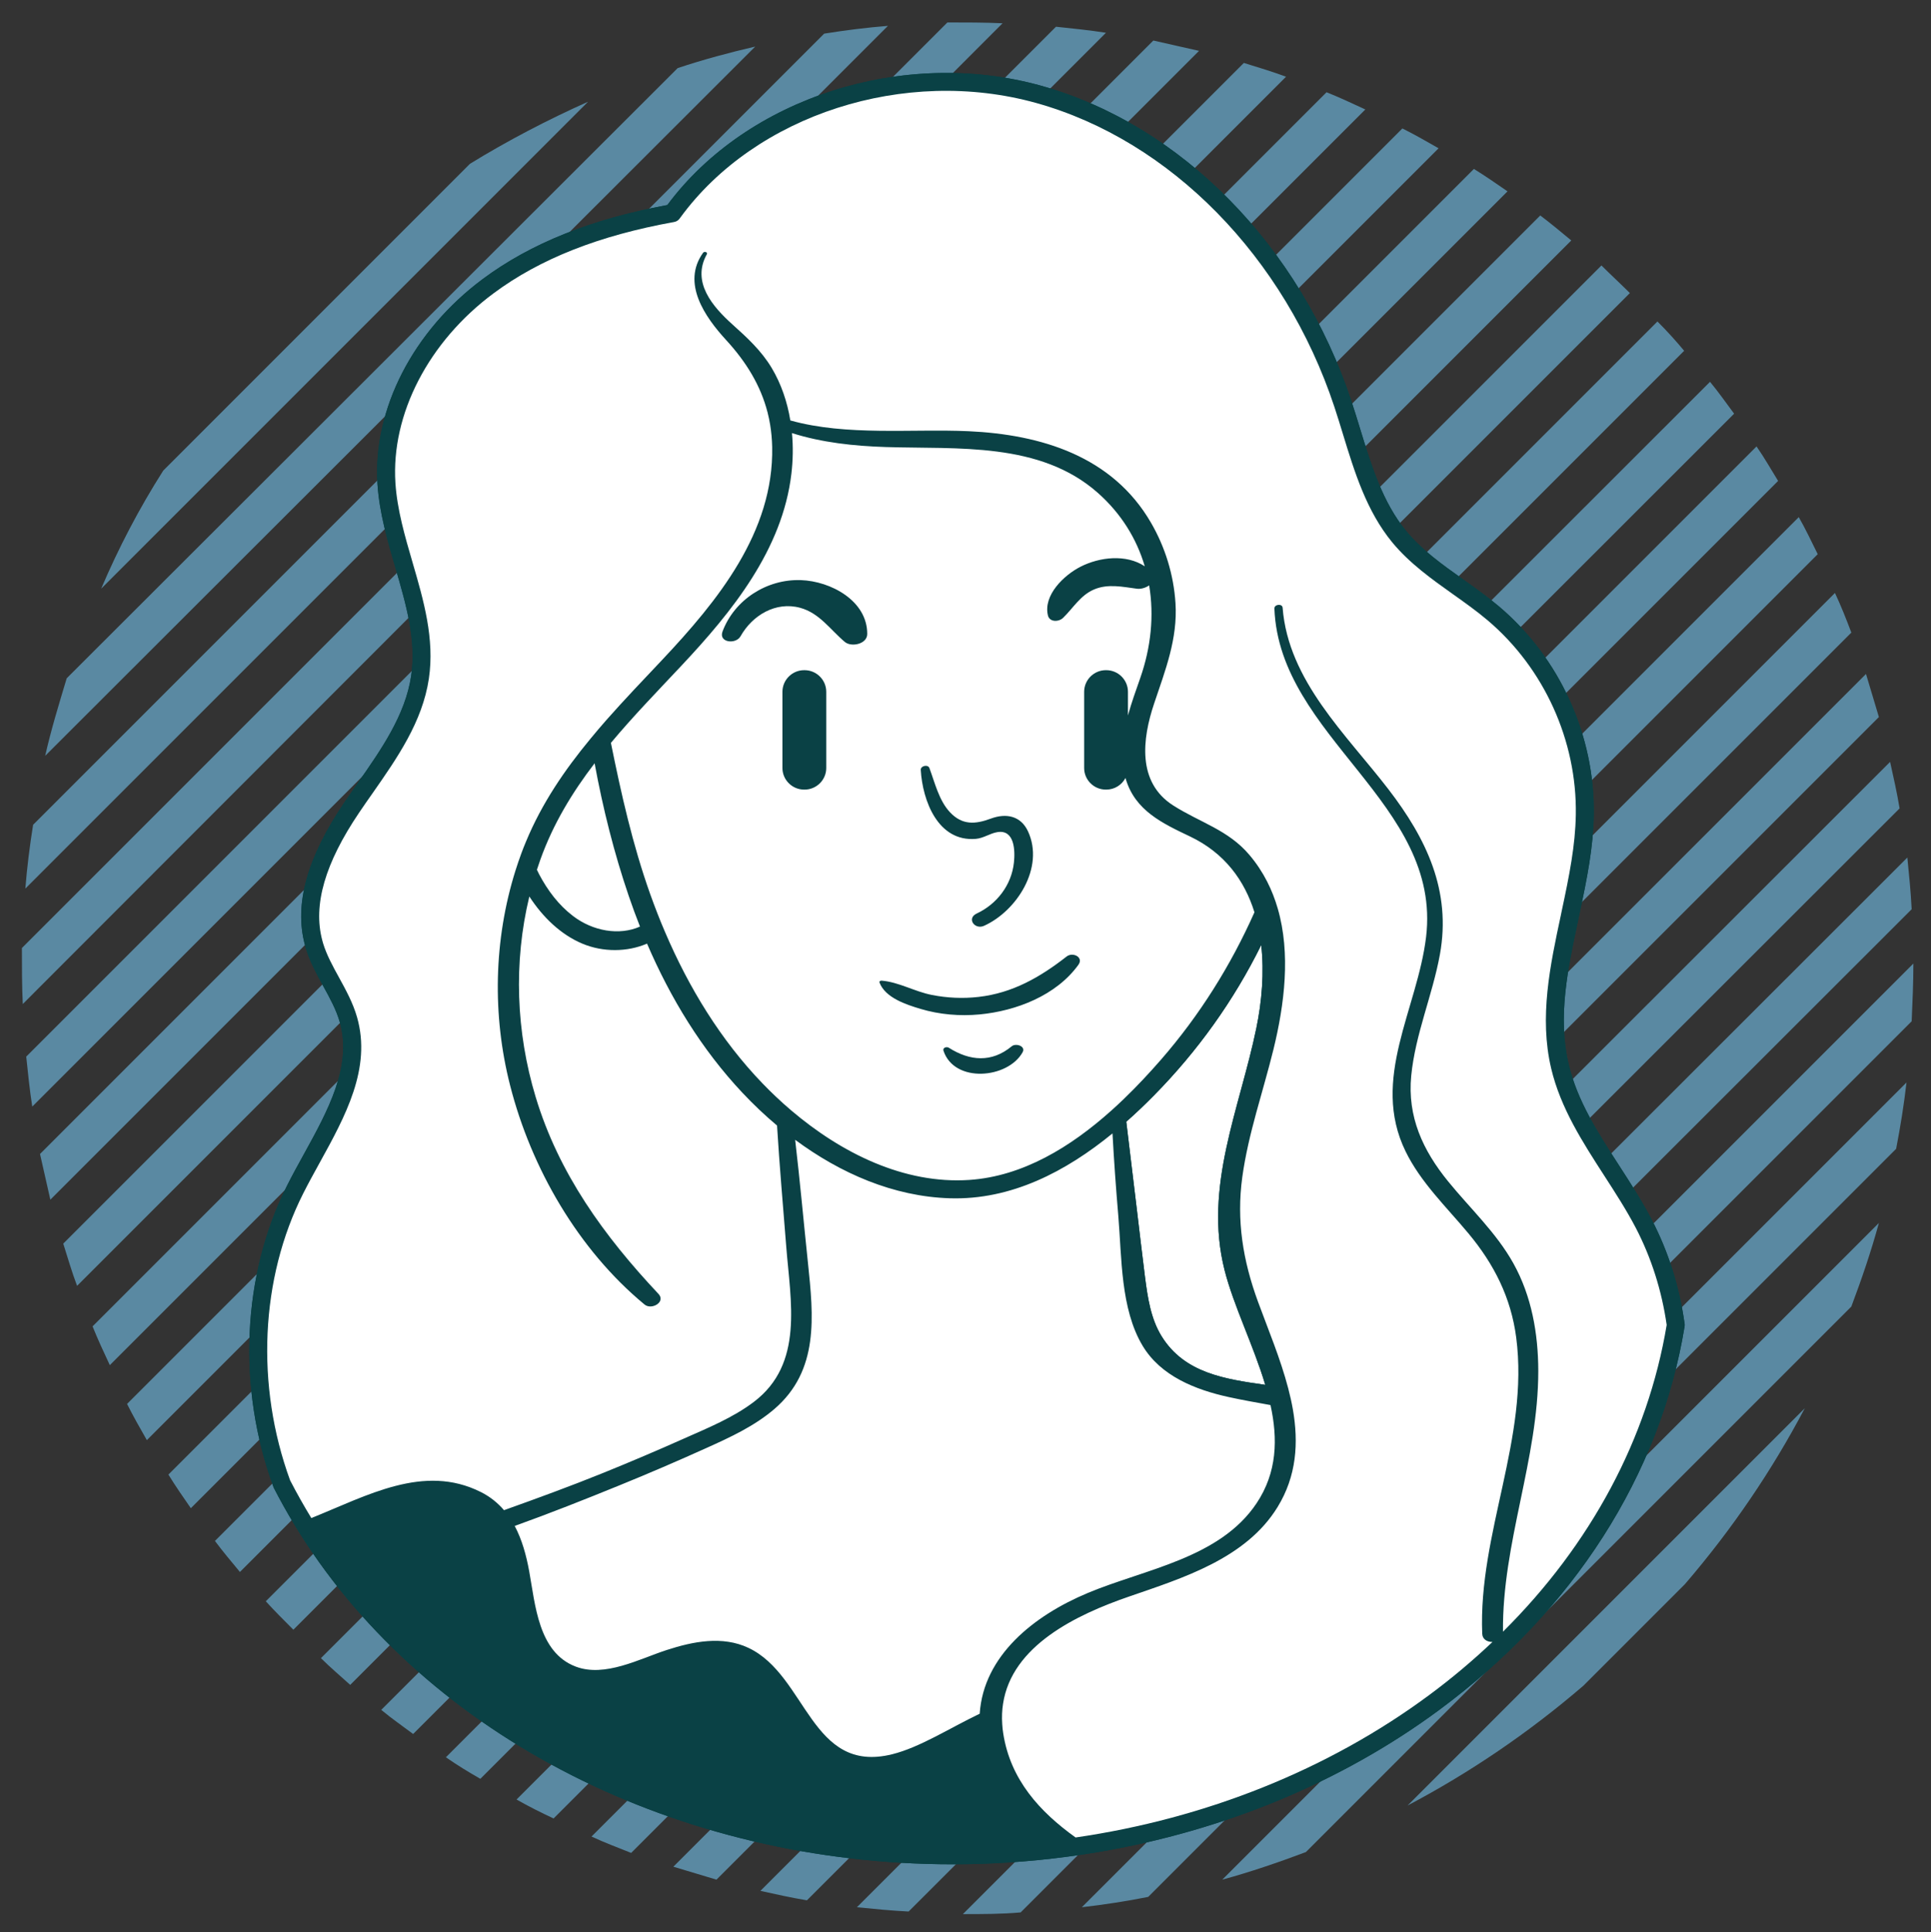 <?xml version="1.0" encoding="UTF-8"?>
<svg xmlns="http://www.w3.org/2000/svg" xmlns:xlink="http://www.w3.org/1999/xlink" width="224.88pt" height="225pt" viewBox="0 0 224.88 225" version="1.2">
<rect x="0" y="0" width="224.88" height="225" fill="#333333" stroke="none"/>
<defs>
<clipPath id="clip1">
  <path d="M 29.027 8.492 L 196.191 8.492 L 196.191 217.086 L 29.027 217.086 Z M 29.027 8.492 "/>
</clipPath>
<clipPath id="clip2">
  <path d="M 29.027 8.492 L 196.191 8.492 L 196.191 217.086 L 29.027 217.086 Z M 29.027 8.492 "/>
</clipPath>
</defs>
<g id="surface1">
<path style=" stroke:none;fill-rule:nonzero;fill:rgb(35.289%,53.729%,63.53%);fill-opacity:1;" d="M 8.977 149.73 C 8.371 148.125 7.871 146.418 7.367 144.812 L 144.855 7.328 C 146.461 7.832 148.164 8.332 149.77 8.934 Z M 128.797 3.816 C 126.891 3.516 124.883 3.316 122.977 3.113 L 3.055 123.035 C 3.254 124.941 3.457 126.949 3.758 128.855 Z M 175.562 22.281 C 174.258 21.379 172.953 20.477 171.648 19.672 L 19.613 171.707 C 20.414 173.012 21.316 174.316 22.223 175.621 Z M 159.004 12.746 C 157.5 12.047 155.992 11.344 154.488 10.742 L 10.781 154.449 C 11.383 155.953 12.086 157.457 12.789 158.965 Z M 167.535 17.266 C 166.129 16.461 164.723 15.656 163.32 14.957 L 14.797 163.48 C 15.496 164.883 16.301 166.289 17.102 167.695 Z M 68.484 11.844 C 63.77 13.953 59.152 16.359 54.734 19.07 L 19.012 54.797 C 16.199 59.211 13.793 63.828 11.785 68.543 Z M 110.332 2.613 L 2.551 110.391 C 2.551 112.602 2.551 114.707 2.652 116.914 L 116.754 2.711 C 114.648 2.613 112.438 2.613 110.332 2.613 Z M 222.828 112.199 L 112.137 222.887 C 114.348 222.887 116.652 222.887 118.863 222.688 L 222.629 118.922 C 222.727 116.715 222.828 114.406 222.828 112.199 Z M 182.988 28 C 181.785 27 180.578 25.996 179.375 25.09 L 25.031 179.434 C 25.934 180.641 26.938 181.844 27.941 183.047 Z M 103.406 3.012 C 100.898 3.215 98.492 3.516 95.98 3.918 L 3.855 96.043 C 3.457 98.551 3.152 100.957 2.953 103.469 Z M 87.953 5.422 C 84.941 6.125 81.934 6.926 78.922 7.93 L 7.77 78.98 C 6.867 81.992 5.965 84.902 5.262 88.012 Z M 139.637 5.922 C 137.828 5.523 136.121 5.121 134.316 4.719 L 4.66 134.375 C 5.062 136.184 5.461 137.891 5.863 139.695 Z M 220.82 133.773 C 221.324 131.164 221.727 128.656 222.027 126.047 L 125.988 222.086 C 128.598 221.785 131.207 221.383 133.715 220.883 Z M 222.629 105.875 C 222.527 103.867 222.328 101.863 222.125 99.855 L 99.793 222.086 C 101.801 222.285 103.809 222.488 105.816 222.586 Z M 221.223 94.133 C 220.922 92.328 220.52 90.523 220.117 88.715 L 88.555 220.18 C 90.363 220.582 92.168 220.98 93.973 221.281 Z M 189.812 34.125 C 188.707 33.02 187.605 32.016 186.5 30.91 L 30.953 186.461 C 31.957 187.562 33.059 188.668 34.164 189.773 Z M 196.234 184.453 C 201.754 178.031 206.371 171.207 210.184 163.98 L 163.922 210.242 C 171.145 206.43 177.969 201.812 184.395 196.293 Z M 218.812 83.496 C 218.312 81.793 217.812 80.184 217.309 78.48 L 78.418 217.367 C 80.125 217.871 81.73 218.371 83.438 218.875 Z M 215.602 152.141 C 216.809 148.93 217.91 145.715 218.812 142.406 L 142.344 218.875 C 145.656 217.973 148.867 216.867 152.078 215.664 Z M 201.953 48.172 C 201.051 46.969 200.148 45.664 199.145 44.461 L 44.398 199.105 C 45.605 200.109 46.91 201.012 48.113 201.914 Z M 215.602 73.664 C 215 72.059 214.398 70.551 213.695 69.047 L 68.887 213.855 C 70.391 214.559 71.996 215.16 73.504 215.762 Z M 196.133 40.848 C 195.133 39.645 194.129 38.539 193.023 37.434 L 37.375 193.082 C 38.48 194.188 39.684 195.191 40.785 196.195 Z M 207.074 56 C 206.27 54.695 205.469 53.289 204.562 51.984 L 51.926 204.625 C 53.23 205.527 54.535 206.332 55.941 207.133 Z M 211.688 64.531 C 210.988 63.125 210.285 61.621 209.48 60.215 L 60.156 209.543 C 61.559 210.344 62.965 211.047 64.469 211.75 Z M 211.688 64.531 "/>
<g clip-path="url(#clip1)" clip-rule="nonzero">
<path style=" stroke:none;fill-rule:nonzero;fill:rgb(3.92%,25.49%,27.06%);fill-opacity:1;" d="M 196.191 154.184 C 196.195 154.172 196.191 154.16 196.191 154.148 C 196.191 154.137 196.184 154.121 196.18 154.109 C 195.586 149.82 194.301 145.762 192.367 142.039 C 191.234 139.863 189.879 137.762 188.566 135.734 C 186.062 131.852 183.691 128.191 182.688 123.941 C 181.379 118.414 182.566 112.855 183.828 106.973 L 183.918 106.523 C 184.84 102.242 185.547 98.664 185.609 94.898 C 185.766 85.68 181.648 76.609 174.602 70.641 C 173.258 69.504 171.809 68.473 170.414 67.48 C 167.926 65.715 165.582 64.047 163.754 61.82 C 161.016 58.5 159.691 54.156 158.406 49.961 C 158.082 48.895 157.742 47.793 157.387 46.719 C 151.383 28.609 137.535 14.531 121.25 9.984 C 105.254 5.52 87.02 11.355 77.715 23.875 C 68.844 25.52 61.812 28.332 56.238 32.477 C 48.098 38.516 43.395 47.676 43.961 56.383 C 44.18 59.707 45.125 62.957 46.043 66.094 C 47.305 70.438 48.5 74.531 47.879 78.723 C 47.199 83.262 44.398 87.273 41.684 91.152 C 41.148 91.914 40.617 92.68 40.102 93.438 C 35.75 99.871 34.246 105.301 35.504 110.008 C 35.535 110.156 35.578 110.297 35.617 110.434 C 36.102 112.02 36.891 113.461 37.656 114.848 C 38.434 116.254 39.16 117.586 39.57 119.02 C 41.039 124.156 38.164 129.367 35.383 134.41 C 34.727 135.598 34.051 136.824 33.449 138.02 C 28.184 148.449 27.59 161.582 31.848 173.156 C 31.863 173.199 31.879 173.238 31.898 173.273 C 32.641 174.719 33.434 176.137 34.277 177.523 C 34.512 177.918 34.754 178.309 35 178.695 C 49.883 202.199 78.957 217.086 110.926 217.086 C 115.41 217.086 119.855 216.793 124.227 216.211 C 125.438 216.055 126.637 215.875 127.836 215.672 C 142.508 213.195 156.254 207.516 167.645 199.086 C 183.223 187.559 193.359 171.719 196.18 154.484 C 196.18 154.477 196.184 154.473 196.184 154.461 L 196.184 154.441 C 196.195 154.395 196.199 154.348 196.199 154.297 C 196.199 154.258 196.199 154.219 196.191 154.184 "/>
</g>
<path style=" stroke:none;fill-rule:nonzero;fill:rgb(100%,100%,100%);fill-opacity:1;" d="M 146.879 110.043 C 147.238 113.23 146.957 116.594 146.312 119.719 C 144.383 129.094 140.148 138.184 142.613 147.902 C 143.664 152.047 145.969 156.641 147.352 161.258 C 142.625 160.586 137.938 159.895 135.277 155.598 C 134.008 153.547 133.652 151.07 133.348 148.727 C 133.004 146.055 132.707 143.375 132.379 140.699 C 131.969 137.34 131.574 133.977 131.164 130.617 C 132.281 129.633 133.352 128.609 134.375 127.57 C 139.461 122.414 143.695 116.496 146.879 110.043 "/>
<g clip-path="url(#clip2)" clip-rule="nonzero">
<path style=" stroke:none;fill-rule:nonzero;fill:rgb(3.92%,25.49%,27.06%);fill-opacity:1;" d="M 175.035 190 C 174.93 179.676 179.148 169.938 179.145 159.637 C 179.137 155.301 178.375 150.93 176.242 147.105 C 174.25 143.531 171.211 140.719 168.648 137.57 C 165.699 133.949 163.887 130.039 164.348 125.27 C 164.82 120.43 166.82 115.91 167.688 111.145 C 169.035 103.734 166.121 97.664 161.691 91.902 C 156.77 85.508 150.035 79.281 149.371 70.766 C 149.336 70.262 148.395 70.352 148.414 70.863 C 148.988 85.844 167.945 93.531 166.078 109.109 C 165.066 117.512 159.586 125.637 163.68 134.051 C 165.453 137.695 168.461 140.555 171.023 143.637 C 173.996 147.207 175.965 151.094 176.574 155.742 C 178.102 167.465 172.145 178.57 172.617 190.25 C 172.648 190.914 173.227 191.207 173.812 191.195 C 171.504 193.383 169.035 195.461 166.398 197.41 C 154.695 206.066 140.445 211.754 125.262 213.965 C 121.094 210.98 117.672 207.238 116.836 201.855 C 116.777 201.488 116.738 201.129 116.719 200.777 C 116.66 199.941 116.695 199.152 116.812 198.402 C 117.836 191.637 125.312 188.035 131.496 185.906 C 137.766 183.742 145.09 181.488 148.773 175.504 C 151.012 171.863 151.238 167.992 150.566 164.117 C 150.422 163.301 150.238 162.48 150.023 161.664 C 149.117 158.195 147.672 154.766 146.496 151.559 C 144.754 146.797 143.98 142.121 144.676 137.059 C 145.375 131.992 147.086 127.156 148.301 122.211 C 149.59 116.949 150.328 111.035 148.801 105.785 C 148.488 104.707 148.082 103.66 147.57 102.656 C 147.012 101.566 146.332 100.527 145.5 99.547 C 143.031 96.629 139.734 95.773 136.633 93.793 C 132.406 91.102 133.02 86.043 134.41 81.914 C 135.707 78.051 137.16 74.387 136.895 70.234 C 136.684 66.934 135.699 63.727 134.039 60.863 C 129.555 53.129 121.262 50.598 112.781 50.211 C 106.199 49.914 98.605 50.793 92.039 48.957 C 91.688 46.805 90.984 44.711 89.867 42.84 C 88.668 40.844 87.023 39.324 85.305 37.785 C 83.008 35.723 80.508 32.855 82.312 29.613 C 82.457 29.352 82.02 29.238 81.879 29.434 C 79.348 32.969 82.098 36.91 84.559 39.59 C 86.902 42.141 88.582 44.879 89.391 48.031 C 89.512 48.5 89.609 48.977 89.691 49.465 C 89.828 50.297 89.906 51.156 89.926 52.047 C 90.125 61.961 83.562 69.992 77.117 76.836 C 74.922 79.164 72.711 81.469 70.613 83.848 C 69.98 84.57 69.359 85.297 68.754 86.035 C 65.75 89.668 63.098 93.547 61.254 98.004 C 61.066 98.445 60.895 98.887 60.727 99.336 C 60.477 100.012 60.246 100.691 60.027 101.383 C 57.5 109.441 57.316 118.211 59.406 126.391 C 61.863 136.027 67.344 145.523 75.059 151.902 C 75.875 152.582 77.57 151.613 76.684 150.668 C 70.367 143.949 65.066 136.652 62.379 127.727 C 60.098 120.176 59.793 112.051 61.645 104.391 C 63.223 106.816 65.316 108.832 67.82 109.883 C 70.211 110.887 73.043 110.875 75.352 109.879 C 78.082 116.234 81.711 122.195 86.469 127.254 C 87.719 128.582 89.066 129.867 90.492 131.062 C 90.777 135.758 91.195 140.453 91.562 145.137 C 92.059 151.547 93.648 158.812 87.777 163.254 C 85.355 165.086 82.457 166.266 79.699 167.492 C 76.574 168.887 73.422 170.227 70.25 171.512 C 66.43 173.059 62.57 174.469 58.695 175.852 C 57.969 175.004 57.078 174.277 55.973 173.727 C 49.344 170.414 42.77 174.152 36.258 176.77 C 35.383 175.336 34.555 173.867 33.785 172.375 C 29.75 161.344 30.316 148.855 35.316 138.961 C 35.906 137.793 36.57 136.586 37.215 135.418 C 40.203 130.004 43.285 124.406 41.582 118.449 C 41.109 116.789 40.285 115.289 39.492 113.844 C 38.746 112.488 38.043 111.211 37.621 109.824 C 37.59 109.727 37.562 109.621 37.531 109.496 C 36.434 105.379 37.844 100.508 41.836 94.609 C 42.344 93.852 42.871 93.102 43.402 92.348 C 46.25 88.27 49.195 84.055 49.945 79.027 C 50.637 74.387 49.324 69.875 48.051 65.512 C 47.164 62.48 46.25 59.344 46.051 56.25 C 45.527 48.238 49.906 39.773 57.484 34.152 C 62.883 30.141 69.758 27.426 78.5 25.852 C 78.512 25.852 78.52 25.848 78.531 25.844 C 78.648 25.824 78.762 25.777 78.863 25.715 C 78.906 25.688 78.945 25.656 78.988 25.625 C 79.02 25.594 79.051 25.566 79.078 25.535 C 79.105 25.512 79.137 25.473 79.16 25.438 C 79.18 25.406 79.203 25.379 79.223 25.348 C 87.98 13.34 105.398 7.73 120.688 11.996 C 136.309 16.359 149.613 29.914 155.398 47.375 C 155.746 48.426 156.082 49.516 156.402 50.57 C 157.746 54.961 159.137 59.504 162.133 63.148 C 164.145 65.586 166.711 67.414 169.195 69.18 C 170.559 70.148 171.973 71.152 173.246 72.23 C 179.82 77.797 183.66 86.258 183.516 94.867 C 183.457 98.445 182.766 101.918 181.871 106.09 L 181.781 106.531 C 180.527 112.391 179.23 118.441 180.648 124.422 C 181.738 129.02 184.316 133.008 186.805 136.863 C 188.09 138.852 189.422 140.91 190.512 143 C 192.312 146.473 193.523 150.273 194.098 154.281 C 191.898 167.496 185.246 179.875 175.035 190 Z M 94.09 147.043 C 93.59 142.273 93.16 137.492 92.602 132.723 C 97.859 136.617 104.043 139.328 110.598 139.531 C 117.758 139.762 124.141 136.41 129.559 131.98 C 129.734 135.195 129.965 138.402 130.238 141.609 C 130.645 146.449 130.488 152.406 133.066 156.707 C 135.18 160.238 139.23 161.832 143.074 162.676 C 144.715 163.039 146.348 163.316 147.961 163.613 C 148.824 167.551 148.738 171.449 146.34 175.043 C 142.051 181.465 133.328 182.711 126.691 185.488 C 120.395 188.121 114.547 192.781 114.094 199.551 C 110.578 201.238 107.113 203.477 103.902 204.273 C 94.414 206.629 93.969 195.098 87.168 191.887 C 84.129 190.449 80.703 191.141 77.648 192.133 C 74.461 193.168 70.434 195.355 67.039 194.062 C 62.68 192.402 62.34 186.836 61.625 182.941 C 61.289 181.102 60.789 179.277 59.941 177.688 C 64.055 176.211 68.121 174.598 72.148 172.957 C 75.566 171.566 78.957 170.109 82.316 168.59 C 85.066 167.352 87.879 166.051 90.188 164.066 C 95.414 159.57 94.738 153.27 94.09 147.043 Z M 142.613 147.902 C 143.664 152.047 145.969 156.641 147.352 161.258 C 142.625 160.586 137.938 159.895 135.277 155.598 C 134.008 153.547 133.652 151.07 133.348 148.727 C 133.004 146.055 132.707 143.375 132.379 140.699 C 131.969 137.34 131.574 133.977 131.164 130.617 C 132.281 129.633 133.352 128.609 134.375 127.57 C 139.461 122.414 143.695 116.496 146.879 110.043 C 147.238 113.23 146.957 116.594 146.312 119.719 C 144.383 129.094 140.148 138.184 142.613 147.902 Z M 74.531 107.895 C 72.117 108.969 69.031 108.426 66.723 106.656 C 65.039 105.371 63.77 103.668 62.789 101.812 C 62.699 101.637 62.609 101.457 62.527 101.277 C 62.652 100.887 62.785 100.492 62.926 100.105 C 64.422 95.926 66.648 92.27 69.246 88.879 C 70.215 94.148 71.523 99.352 73.219 104.324 C 73.629 105.523 74.062 106.711 74.531 107.895 Z M 71.145 86.504 C 73.73 83.406 76.578 80.477 79.379 77.492 C 85.262 71.227 91.125 63.992 92.164 55.164 C 92.348 53.609 92.379 52.012 92.23 50.43 C 95.703 51.535 99.457 51.938 103.156 52.055 C 111.52 52.32 121.113 51.422 127.852 57.391 C 130.586 59.812 132.383 62.762 133.316 65.941 C 131.145 64.504 128.066 64.852 125.816 66 C 123.914 66.977 121.477 69.293 122.039 71.66 C 122.227 72.465 123.301 72.434 123.801 71.949 C 124.988 70.801 125.816 69.316 127.418 68.637 C 129.043 67.949 130.734 68.336 132.41 68.555 C 132.863 68.613 133.418 68.453 133.828 68.164 C 134.418 71.676 134.039 75.383 132.793 78.945 C 132.297 80.371 131.766 81.828 131.359 83.312 L 131.359 80.555 C 131.359 79.172 130.227 78.039 128.84 78.039 L 128.777 78.039 C 127.391 78.039 126.258 79.172 126.258 80.555 L 126.258 89.434 C 126.258 90.812 127.391 91.945 128.777 91.945 L 128.84 91.945 C 129.805 91.945 130.652 91.395 131.07 90.59 C 131.082 90.637 131.102 90.684 131.113 90.734 C 132.215 94.398 135.379 95.875 138.586 97.402 C 142.609 99.316 144.938 102.516 146.09 106.23 C 143.328 112.441 139.691 118.242 135.211 123.387 C 133.867 124.93 132.406 126.5 130.844 128 C 130.379 128.449 129.906 128.887 129.422 129.32 C 124.707 133.543 119.129 136.973 112.895 137.395 C 105.27 137.91 97.965 134.242 92.184 129.336 C 91.539 128.793 90.918 128.23 90.312 127.656 C 89.797 127.164 89.289 126.664 88.805 126.16 C 83.93 121.105 80.215 115 77.457 108.547 C 77.148 107.832 76.852 107.109 76.57 106.383 C 76.273 105.621 75.988 104.863 75.715 104.098 C 73.664 98.328 72.344 92.434 71.145 86.504 Z M 196.191 154.184 C 196.195 154.172 196.191 154.16 196.191 154.148 C 196.191 154.137 196.184 154.121 196.18 154.109 C 195.586 149.82 194.301 145.762 192.367 142.039 C 191.234 139.863 189.879 137.762 188.566 135.734 C 186.062 131.852 183.691 128.191 182.688 123.941 C 181.379 118.414 182.566 112.855 183.828 106.973 L 183.918 106.523 C 184.84 102.242 185.547 98.664 185.609 94.898 C 185.766 85.68 181.648 76.609 174.602 70.641 C 173.258 69.504 171.809 68.473 170.414 67.48 C 167.926 65.715 165.582 64.047 163.754 61.82 C 161.016 58.5 159.691 54.156 158.406 49.961 C 158.082 48.895 157.742 47.793 157.387 46.719 C 151.383 28.609 137.535 14.531 121.25 9.984 C 105.254 5.52 87.02 11.355 77.715 23.875 C 68.844 25.52 61.812 28.332 56.238 32.477 C 48.098 38.516 43.395 47.676 43.961 56.383 C 44.18 59.707 45.125 62.957 46.043 66.094 C 47.305 70.438 48.5 74.531 47.879 78.723 C 47.199 83.262 44.398 87.273 41.684 91.152 C 41.148 91.914 40.617 92.68 40.102 93.438 C 35.75 99.871 34.246 105.301 35.504 110.008 C 35.535 110.156 35.578 110.297 35.617 110.434 C 36.102 112.02 36.891 113.461 37.656 114.848 C 38.434 116.254 39.16 117.586 39.57 119.02 C 41.039 124.156 38.164 129.367 35.383 134.41 C 34.727 135.598 34.051 136.824 33.449 138.02 C 28.184 148.449 27.59 161.582 31.848 173.156 C 31.863 173.199 31.879 173.238 31.898 173.273 C 32.641 174.719 33.434 176.137 34.277 177.523 C 34.512 177.918 34.754 178.309 35 178.695 C 49.883 202.199 78.957 217.086 110.926 217.086 C 115.41 217.086 119.855 216.793 124.227 216.211 C 125.438 216.055 126.637 215.875 127.836 215.672 C 142.508 213.195 156.254 207.516 167.645 199.086 C 183.223 187.559 193.359 171.719 196.18 154.484 C 196.18 154.477 196.184 154.473 196.184 154.461 L 196.184 154.441 C 196.195 154.395 196.199 154.348 196.199 154.297 C 196.199 154.258 196.199 154.219 196.191 154.184 "/>
</g>
<path style=" stroke:none;fill-rule:nonzero;fill:rgb(3.92%,25.49%,27.06%);fill-opacity:1;" d="M 107.203 117.48 C 109.414 118.141 111.781 118.34 114.078 118.125 C 118.348 117.719 123.023 115.914 125.594 112.336 C 126.227 111.445 124.922 110.832 124.223 111.375 C 121.141 113.785 117.918 115.637 113.953 116.086 C 112.145 116.293 110.305 116.211 108.52 115.855 C 106.527 115.469 104.688 114.359 102.676 114.191 C 102.555 114.18 102.363 114.254 102.426 114.41 C 103.102 116.191 105.523 116.977 107.203 117.48 "/>
<path style=" stroke:none;fill-rule:nonzero;fill:rgb(3.92%,25.49%,27.06%);fill-opacity:1;" d="M 113.648 97.68 C 114.559 97.602 115.293 97.031 116.164 96.895 C 118.152 96.578 118.234 99.031 118.078 100.449 C 117.801 103.055 116.094 105.281 113.746 106.375 C 112.543 106.938 113.508 108.297 114.602 107.805 C 118.41 106.082 121.66 101.023 119.727 96.82 C 118.883 94.988 117.168 94.66 115.383 95.324 C 113.566 96 112.062 96.09 110.652 94.602 C 109.352 93.238 108.875 91.141 108.238 89.438 C 108.074 88.98 107.203 89.168 107.23 89.652 C 107.434 93.199 109.215 98.059 113.648 97.68 "/>
<path style=" stroke:none;fill-rule:nonzero;fill:rgb(3.92%,25.49%,27.06%);fill-opacity:1;" d="M 117.824 121.832 C 115.504 123.758 112.953 123.566 110.492 122 C 110.246 121.844 109.758 121.992 109.875 122.348 C 111.133 126.168 117.367 125.613 119.09 122.531 C 119.492 121.809 118.293 121.438 117.824 121.832 "/>
<path style=" stroke:none;fill-rule:nonzero;fill:rgb(3.92%,25.49%,27.06%);fill-opacity:1;" d="M 86.242 74.09 C 87.617 71.645 90.34 70.008 93.176 70.773 C 95.441 71.387 96.691 73.324 98.387 74.75 C 99.141 75.387 100.988 75.008 100.996 73.832 C 101.012 69.949 96.746 67.672 93.27 67.551 C 89.305 67.414 85.543 69.824 84.145 73.531 C 83.656 74.832 85.695 75.062 86.242 74.09 "/>
<path style=" stroke:none;fill-rule:nonzero;fill:rgb(3.92%,25.49%,27.06%);fill-opacity:1;" d="M 93.703 78.039 L 93.641 78.039 C 92.258 78.039 91.121 79.172 91.121 80.555 L 91.121 89.434 C 91.121 90.812 92.258 91.945 93.641 91.945 L 93.703 91.945 C 95.09 91.945 96.223 90.812 96.223 89.434 L 96.223 80.555 C 96.223 79.172 95.09 78.039 93.703 78.039 "/>
<path style=" stroke:none;fill-rule:nonzero;fill:rgb(100%,100%,100%);fill-opacity:1;" d="M 62.926 100.105 C 62.785 100.492 62.652 100.887 62.527 101.277 C 62.609 101.457 62.699 101.637 62.789 101.812 C 63.77 103.668 65.039 105.371 66.723 106.656 C 69.031 108.426 72.117 108.969 74.531 107.895 C 74.062 106.711 73.629 105.523 73.219 104.324 C 71.523 99.352 70.215 94.148 69.246 88.879 C 66.648 92.27 64.422 95.926 62.926 100.105 Z M 86.242 74.09 C 87.617 71.645 90.34 70.008 93.176 70.773 C 95.441 71.387 96.691 73.324 98.387 74.75 C 99.141 75.387 100.988 75.008 100.996 73.832 C 101.012 69.949 96.746 67.672 93.27 67.551 C 89.305 67.414 85.543 69.824 84.145 73.531 C 83.656 74.832 85.695 75.062 86.242 74.09 Z M 102.426 114.41 C 103.102 116.191 105.523 116.977 107.203 117.48 C 109.414 118.141 111.781 118.34 114.078 118.125 C 118.348 117.719 123.023 115.914 125.594 112.336 C 126.227 111.445 124.922 110.832 124.223 111.375 C 121.141 113.785 117.918 115.637 113.953 116.086 C 112.145 116.293 110.305 116.211 108.52 115.855 C 106.527 115.469 104.688 114.359 102.676 114.191 C 102.555 114.18 102.363 114.254 102.426 114.41 Z M 107.23 89.652 C 107.434 93.199 109.215 98.059 113.648 97.68 C 114.559 97.602 115.293 97.031 116.164 96.895 C 118.152 96.578 118.234 99.031 118.078 100.449 C 117.801 103.055 116.094 105.281 113.746 106.375 C 112.543 106.938 113.508 108.297 114.602 107.805 C 118.41 106.082 121.66 101.023 119.727 96.82 C 118.883 94.988 117.168 94.66 115.383 95.324 C 113.566 96 112.062 96.09 110.652 94.602 C 109.352 93.238 108.875 91.141 108.238 89.438 C 108.074 88.98 107.203 89.168 107.23 89.652 Z M 117.824 121.832 C 115.504 123.758 112.953 123.566 110.492 122 C 110.246 121.844 109.758 121.992 109.875 122.348 C 111.133 126.168 117.367 125.613 119.09 122.531 C 119.492 121.809 118.293 121.438 117.824 121.832 Z M 96.223 80.555 C 96.223 79.172 95.09 78.039 93.703 78.039 L 93.641 78.039 C 92.258 78.039 91.121 79.172 91.121 80.555 L 91.121 89.434 C 91.121 90.812 92.258 91.945 93.641 91.945 L 93.703 91.945 C 95.09 91.945 96.223 90.812 96.223 89.434 Z M 75.715 104.098 C 73.664 98.328 72.344 92.434 71.145 86.504 C 73.73 83.406 76.578 80.477 79.379 77.492 C 85.262 71.227 91.125 63.992 92.164 55.164 C 92.348 53.609 92.379 52.012 92.23 50.43 C 95.703 51.535 99.457 51.938 103.156 52.055 C 111.52 52.32 121.113 51.422 127.852 57.391 C 130.586 59.812 132.383 62.762 133.316 65.941 C 131.145 64.504 128.066 64.852 125.816 66 C 123.914 66.977 121.477 69.293 122.039 71.66 C 122.227 72.465 123.301 72.434 123.801 71.949 C 124.988 70.801 125.816 69.316 127.418 68.637 C 129.043 67.949 130.734 68.336 132.41 68.555 C 132.863 68.613 133.418 68.453 133.828 68.164 C 134.418 71.676 134.039 75.383 132.793 78.945 C 132.297 80.371 131.766 81.828 131.359 83.312 L 131.359 80.555 C 131.359 79.172 130.227 78.039 128.84 78.039 L 128.777 78.039 C 127.391 78.039 126.258 79.172 126.258 80.555 L 126.258 89.434 C 126.258 90.812 127.391 91.945 128.777 91.945 L 128.84 91.945 C 129.805 91.945 130.652 91.395 131.07 90.59 C 131.082 90.637 131.102 90.684 131.113 90.734 C 132.215 94.398 135.379 95.875 138.586 97.402 C 142.609 99.316 144.938 102.516 146.09 106.23 C 143.328 112.441 139.691 118.242 135.211 123.387 C 133.867 124.93 132.406 126.5 130.844 128 C 130.379 128.449 129.906 128.887 129.422 129.32 C 124.707 133.543 119.129 136.973 112.895 137.395 C 105.27 137.91 97.965 134.242 92.184 129.336 C 91.539 128.793 90.918 128.23 90.312 127.656 C 89.797 127.164 89.289 126.664 88.805 126.16 C 83.93 121.105 80.215 115 77.457 108.547 C 77.148 107.832 76.852 107.109 76.57 106.383 C 76.273 105.621 75.988 104.863 75.715 104.098 Z M 126.691 185.488 C 133.328 182.711 142.055 181.465 146.34 175.043 C 148.738 171.449 148.824 167.551 147.961 163.613 C 146.348 163.316 144.715 163.039 143.074 162.676 C 139.23 161.832 135.18 160.238 133.066 156.707 C 130.488 152.406 130.645 146.449 130.238 141.609 C 129.965 138.402 129.734 135.195 129.559 131.98 C 124.141 136.41 117.758 139.762 110.598 139.531 C 104.043 139.328 97.859 136.617 92.602 132.723 C 93.16 137.492 93.59 142.273 94.09 147.043 C 94.738 153.27 95.414 159.57 90.188 164.066 C 87.879 166.051 85.066 167.352 82.316 168.59 C 78.957 170.109 75.566 171.566 72.148 172.957 C 68.121 174.598 64.055 176.211 59.941 177.688 C 60.789 179.277 61.289 181.102 61.625 182.941 C 62.34 186.836 62.68 192.402 67.039 194.062 C 70.434 195.355 74.461 193.168 77.648 192.133 C 80.703 191.141 84.129 190.449 87.168 191.887 C 93.969 195.098 94.414 206.629 103.902 204.273 C 107.113 203.477 110.578 201.238 114.094 199.551 C 114.547 192.781 120.395 188.121 126.691 185.488 Z M 167.688 111.145 C 169.035 103.734 166.121 97.664 161.691 91.902 C 156.77 85.508 150.035 79.281 149.371 70.766 C 149.336 70.262 148.395 70.352 148.414 70.863 C 148.988 85.844 167.945 93.531 166.078 109.109 C 165.066 117.512 159.586 125.637 163.68 134.051 C 165.453 137.695 168.461 140.555 171.023 143.637 C 173.996 147.207 175.965 151.094 176.574 155.742 C 178.102 167.465 172.145 178.57 172.617 190.25 C 172.648 190.914 173.227 191.207 173.812 191.195 C 171.504 193.383 169.035 195.461 166.398 197.41 C 154.695 206.066 140.445 211.754 125.262 213.965 C 121.094 210.98 117.672 207.238 116.836 201.855 C 116.777 201.488 116.738 201.129 116.719 200.777 C 116.66 199.941 116.695 199.152 116.812 198.402 C 117.836 191.637 125.312 188.035 131.496 185.906 C 137.766 183.742 145.09 181.488 148.773 175.504 C 151.012 171.863 151.238 167.992 150.566 164.117 C 150.422 163.301 150.238 162.48 150.023 161.664 C 149.117 158.195 147.672 154.766 146.496 151.559 C 144.754 146.797 143.98 142.121 144.676 137.059 C 145.375 131.992 147.086 127.156 148.301 122.211 C 149.59 116.949 150.328 111.035 148.801 105.785 C 148.488 104.707 148.082 103.66 147.57 102.656 C 147.012 101.566 146.332 100.527 145.5 99.547 C 143.031 96.629 139.734 95.773 136.633 93.793 C 132.406 91.102 133.02 86.043 134.41 81.914 C 135.707 78.051 137.16 74.387 136.895 70.234 C 136.684 66.934 135.699 63.727 134.039 60.863 C 129.555 53.129 121.262 50.598 112.781 50.211 C 106.199 49.914 98.605 50.793 92.039 48.957 C 91.688 46.805 90.984 44.711 89.867 42.84 C 88.668 40.844 87.023 39.324 85.305 37.785 C 83.008 35.723 80.508 32.855 82.312 29.613 C 82.457 29.352 82.02 29.238 81.879 29.434 C 79.348 32.969 82.098 36.91 84.559 39.59 C 86.902 42.141 88.582 44.879 89.391 48.031 C 89.512 48.5 89.609 48.977 89.691 49.465 C 89.828 50.297 89.906 51.156 89.926 52.047 C 90.125 61.961 83.562 69.992 77.117 76.836 C 74.922 79.164 72.711 81.469 70.613 83.848 C 69.98 84.57 69.359 85.297 68.754 86.035 C 65.75 89.668 63.098 93.547 61.254 98.004 C 61.066 98.445 60.895 98.887 60.727 99.336 C 60.477 100.012 60.246 100.691 60.027 101.383 C 57.5 109.441 57.316 118.211 59.406 126.391 C 61.863 136.027 67.344 145.523 75.059 151.902 C 75.875 152.582 77.57 151.613 76.684 150.668 C 70.367 143.949 65.066 136.652 62.379 127.727 C 60.098 120.176 59.793 112.051 61.645 104.391 C 63.223 106.816 65.316 108.832 67.82 109.883 C 70.211 110.887 73.043 110.875 75.352 109.879 C 78.082 116.234 81.711 122.195 86.469 127.254 C 87.719 128.582 89.066 129.867 90.492 131.062 C 90.777 135.758 91.195 140.453 91.562 145.137 C 92.059 151.547 93.648 158.812 87.777 163.254 C 85.355 165.086 82.457 166.266 79.699 167.492 C 76.574 168.887 73.422 170.227 70.25 171.512 C 66.43 173.059 62.57 174.469 58.695 175.852 C 57.969 175.004 57.078 174.277 55.973 173.727 C 49.344 170.414 42.77 174.152 36.258 176.77 C 35.383 175.336 34.555 173.867 33.785 172.375 C 29.75 161.344 30.316 148.855 35.316 138.961 C 35.906 137.793 36.57 136.586 37.215 135.418 C 40.203 130.004 43.285 124.406 41.582 118.449 C 41.109 116.789 40.285 115.289 39.492 113.844 C 38.746 112.488 38.043 111.211 37.621 109.824 C 37.59 109.727 37.562 109.621 37.531 109.496 C 36.434 105.379 37.844 100.508 41.836 94.609 C 42.344 93.852 42.871 93.102 43.402 92.348 C 46.25 88.27 49.195 84.055 49.945 79.027 C 50.637 74.387 49.324 69.875 48.051 65.512 C 47.164 62.48 46.25 59.344 46.051 56.25 C 45.527 48.238 49.906 39.773 57.484 34.152 C 62.883 30.141 69.758 27.426 78.5 25.852 C 78.512 25.852 78.52 25.848 78.531 25.844 C 78.648 25.824 78.762 25.777 78.863 25.715 C 78.906 25.688 78.945 25.656 78.988 25.625 C 79.02 25.594 79.051 25.566 79.078 25.535 C 79.105 25.512 79.137 25.473 79.16 25.438 C 79.18 25.406 79.203 25.379 79.223 25.348 C 87.98 13.34 105.398 7.73 120.688 11.996 C 136.309 16.359 149.613 29.914 155.398 47.375 C 155.746 48.426 156.082 49.516 156.402 50.57 C 157.746 54.961 159.137 59.504 162.133 63.148 C 164.145 65.586 166.711 67.414 169.195 69.18 C 170.559 70.148 171.973 71.152 173.246 72.23 C 179.82 77.797 183.66 86.258 183.516 94.867 C 183.457 98.445 182.766 101.918 181.871 106.09 L 181.781 106.531 C 180.527 112.391 179.23 118.441 180.648 124.422 C 181.738 129.02 184.316 133.008 186.805 136.863 C 188.09 138.852 189.422 140.91 190.512 143 C 192.312 146.473 193.523 150.273 194.098 154.281 C 191.898 167.496 185.246 179.875 175.035 190 C 174.93 179.68 179.148 169.938 179.145 159.637 C 179.137 155.301 178.375 150.93 176.242 147.105 C 174.25 143.531 171.211 140.719 168.648 137.57 C 165.699 133.949 163.887 130.039 164.348 125.27 C 164.82 120.43 166.82 115.91 167.688 111.145 "/>
</g>
</svg>
